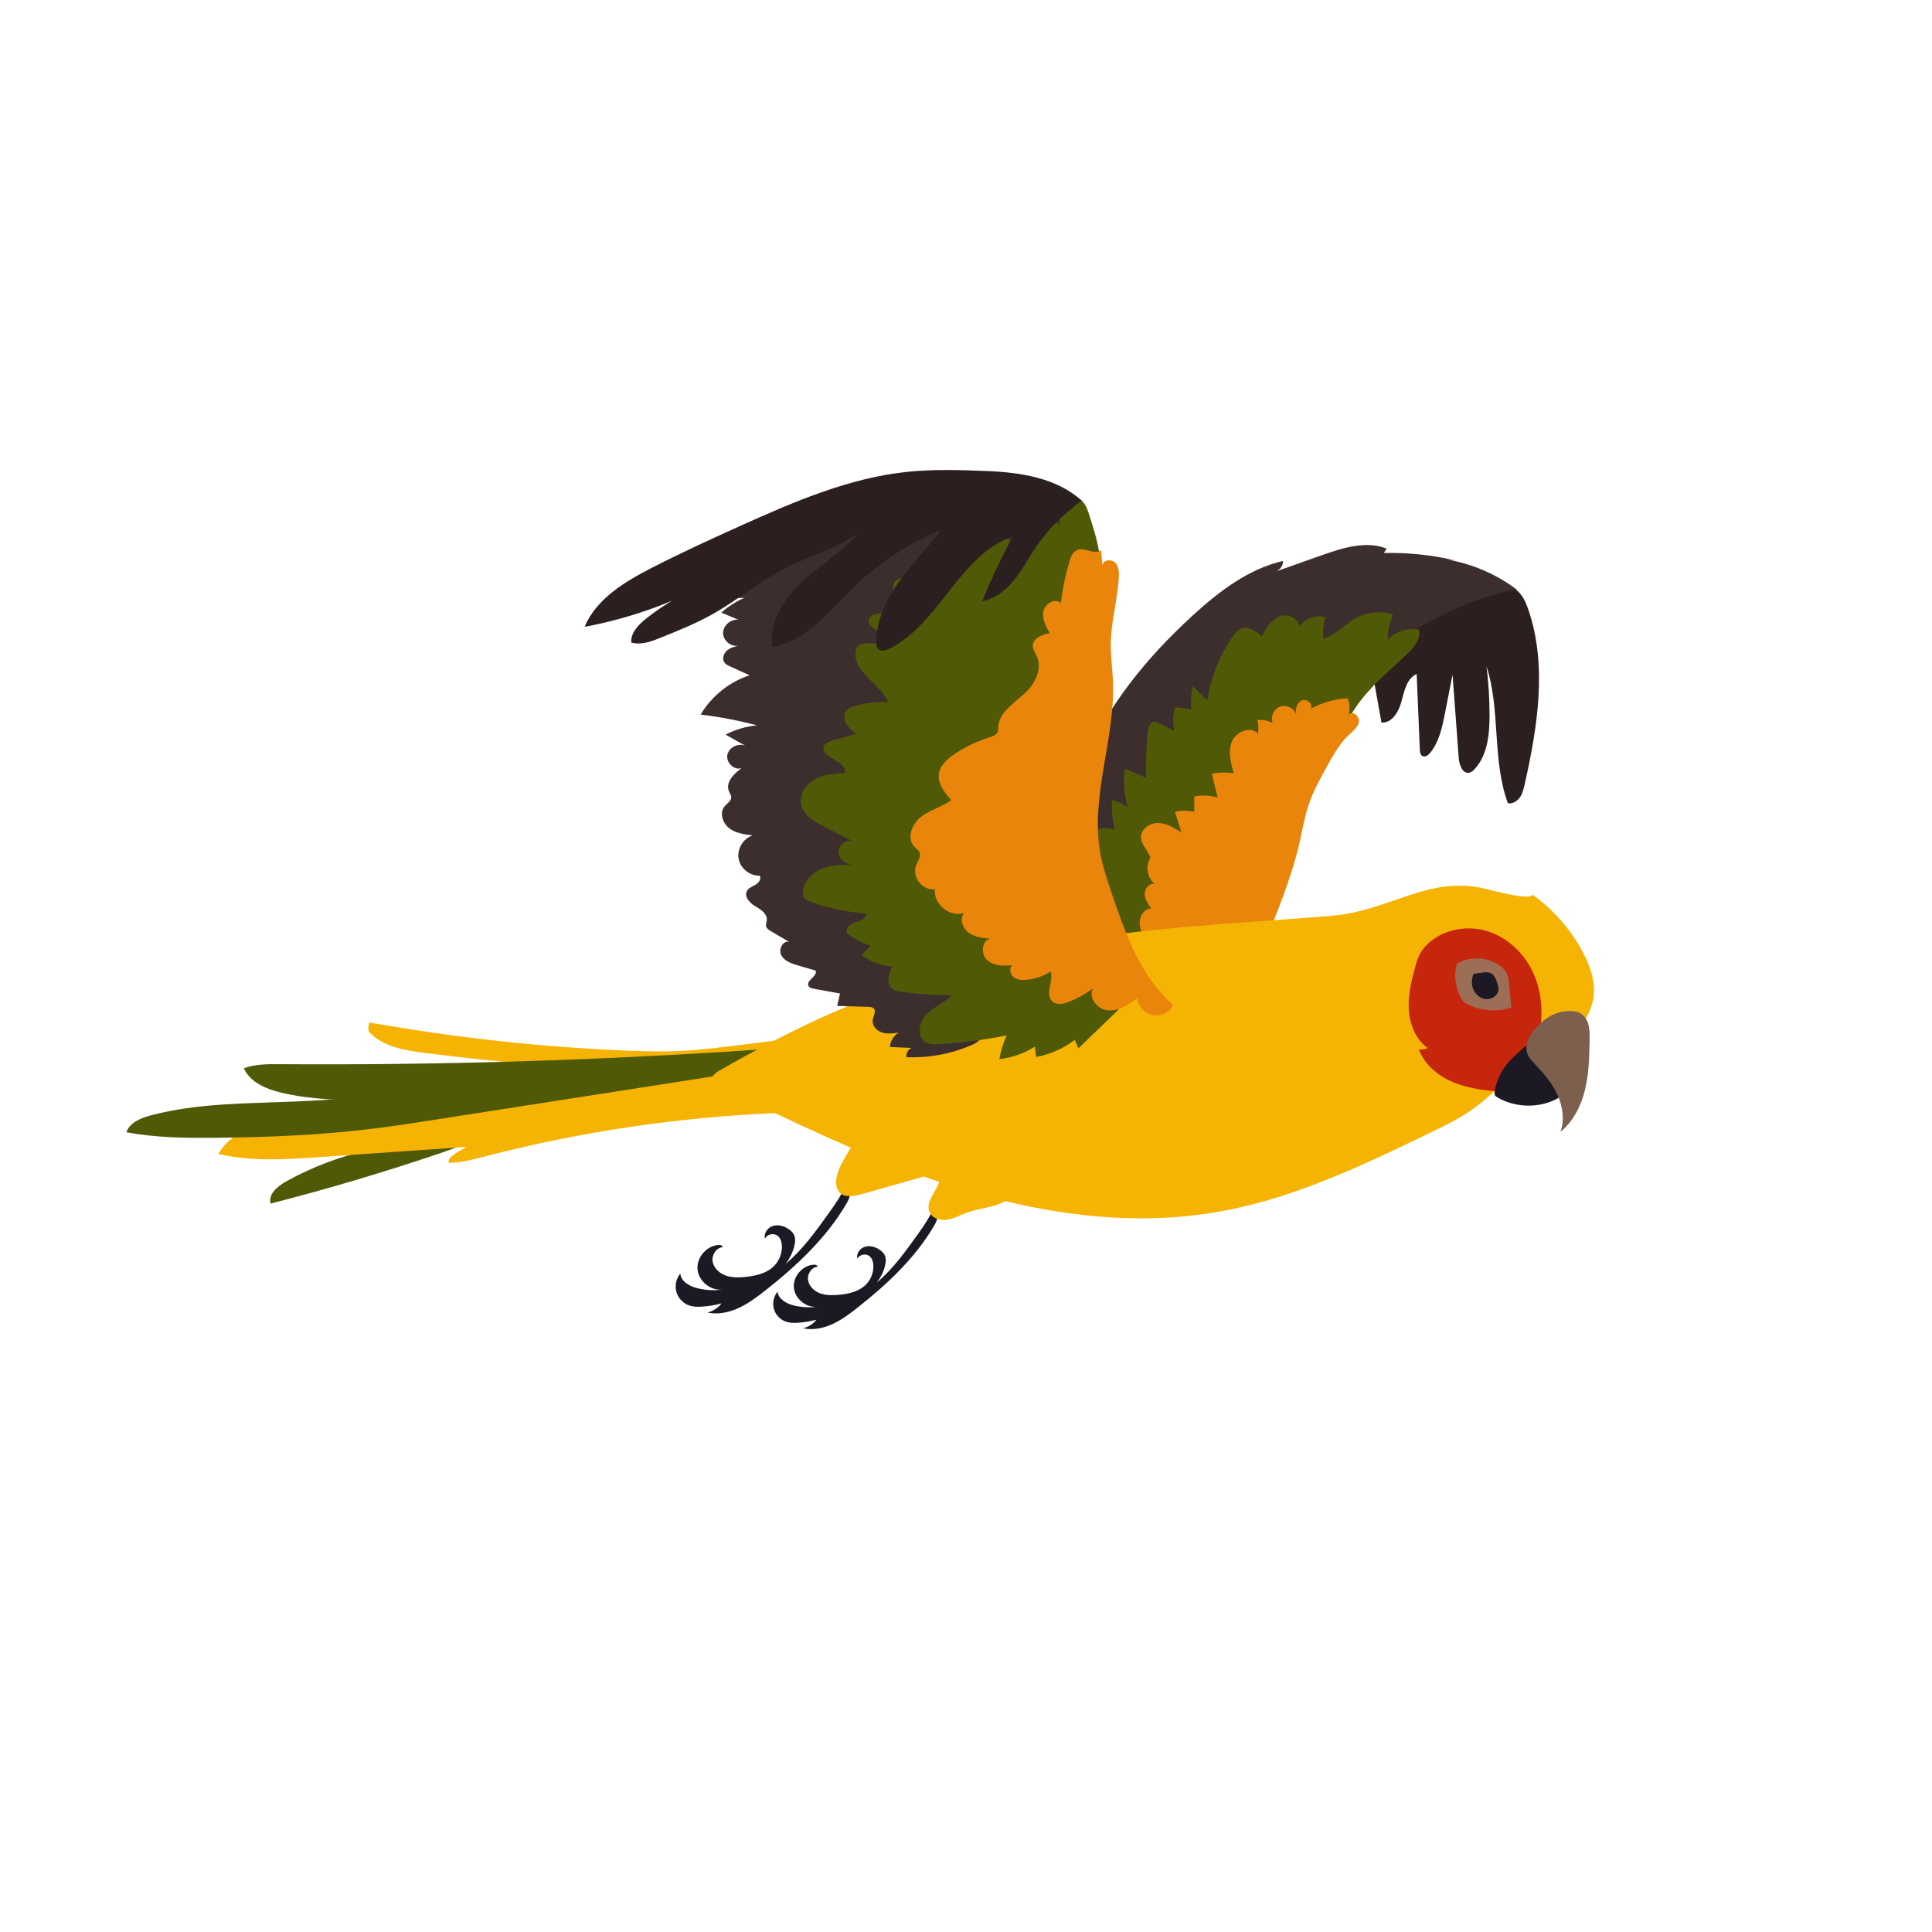 <?xml version="1.0" encoding="UTF-8"?>
<svg id="Layer_1" data-name="Layer 1" xmlns="http://www.w3.org/2000/svg" viewBox="0 0 500 500">
  <defs>
    <style>
      .cls-1 {
        fill: #2b1f1f;
      }

      .cls-2 {
        fill: #3d2e2e;
      }

      .cls-3 {
        fill: #1c1924;
      }

      .cls-4 {
        fill: #ea850c;
      }

      .cls-5 {
        fill: #c6260c;
      }

      .cls-6 {
        fill: #4f5906;
      }

      .cls-7 {
        fill: #7c5f4d;
      }

      .cls-8 {
        fill: #f5b404;
      }

      .cls-9 {
        fill: #9c6e56;
      }
    </style>
  </defs>
  <path class="cls-1" d="M366.62,174.43c-2.52,1.15-3.19,4.32-3.89,7s-2.45,5.77-5.21,5.57c-.88-4.89-1.76-9.79-2.63-14.68-1.56.27-2.63,1.67-3.54,2.96-1.84-3.19-1.44-7.52.95-10.32,1.12-1.31,2.58-2.26,4.02-3.19,4.23-2.73,8.58-5.45,13.46-6.7,1.39-.36,2.81-.59,4.21-.93,4.37-1.06,8.58-3.15,13.08-3.1,2,.02,4.07.52,5.59,1.82,1.48,1.27,2.27,3.14,2.9,4.98,4.91,14.43,2.36,30.25-.97,45.12-.27,1.19-.55,2.41-1.25,3.4s-1.91,1.74-3.1,1.51c-4.14-11.26-1.85-24.03-5.53-35.45.53,4.24.79,8.52.78,12.79,0,4.89-.53,10.2-3.84,13.81-.39.43-.85.84-1.41.95-1.73.34-2.58-2.01-2.72-3.77-.53-7.2-1.07-14.4-1.6-21.61-.65,3.31-1.3,6.63-1.95,9.94-.71,3.63-1.5,7.42-3.83,10.29-.5.61-1.32,1.22-2.01.84-.56-.3-.65-1.05-.68-1.69-.27-6.52-.55-13.04-.82-19.56Z"/>
  <path class="cls-2" d="M358.4,167.62c-3.49,2.1-6.97,4.2-10.46,6.3-9.68,5.83-19.45,11.74-27.54,19.63-10.17,9.93-17.72,23.01-30.22,29.77-1.45.78-3.1,1.49-4.71,1.11-2.36-.56-3.55-3.12-4.42-5.39-1.55-4.06-3.13-8.27-2.94-12.61.13-2.93,1.07-5.77,2.16-8.5,5.95-14.94,16.46-27.7,28.32-38.57,6.82-6.24,14.45-12.11,23.46-14.19.02,1.13-.71,2.24-1.75,2.69,3.89-1.38,7.78-2.76,11.67-4.13,5.46-1.93,11.5-3.87,16.89-1.76-.24.38-.48.76-.71,1.14,6.24-.14,12.5.52,18.57,1.95-.81-.1-1.61-.19-2.42-.29,6.6,1.09,12.92,3.8,18.25,7.82-12.37,1.96-23.44,8.56-34.16,15.02Z"/>
  <path class="cls-6" d="M312.46,181.26c-1.25-1.22-2.5-2.44-3.76-3.67-.47,1.98-.6,4.03-.39,6.05-1.37-.39-2.8-.57-4.23-.55-.56,1.99-.6,4.13-.09,6.13-1.33-.68-2.67-1.35-4-2.03-.42-.21-.87-.43-1.34-.38-1.09.12-1.48,1.48-1.6,2.57-.42,3.96-.56,7.94-.44,11.92-1.82-.8-3.65-1.6-5.47-2.39-.53,3.34-.26,6.8.77,10.02-1.21-.91-2.62-1.54-4.1-1.84-.19,2.55.06,5.13.71,7.6-1.93-.57-4.63-.79-5.34,1.09-.21.56-.16,1.19-.11,1.79.67,7.02,1.94,13.98,3.79,20.78.35,1.3.74,2.61,1.53,3.71.83,1.15,2.04,1.97,3.32,2.58,6.05,2.9,13.56,1.35,19.02-2.54s9.19-9.78,12.04-15.86c2.86-6.07,4.99-12.48,8.08-18.44,3.67-7.06,8.67-13.42,14.66-18.65,1.17-1.02,2.38-2,3.36-3.2.72-.88,1.3-1.86,1.94-2.81,3.61-5.4,8.8-9.5,13.48-14,1.74-1.67,3.56-3.89,2.95-6.23-2.93-.48-6.06.54-8.14,2.66.05-2.23.53-4.45,1.38-6.52-3.06-1.03-6.53-.73-9.37.79-3,1.62-5.31,4.52-8.59,5.45-.2-1.86-.04-3.75.47-5.55-2.49-.73-5.39.34-6.83,2.5.08-2.3-3.02-3.59-5.13-2.69s-3.37,3.06-4.47,5.09c-1.57-1.31-3.61-2.7-5.49-1.9-.91.39-1.55,1.22-2.11,2.04-3.35,4.91-5.6,10.58-6.52,16.46Z"/>
  <path class="cls-4" d="M297.71,221.99c-.51-1.89-2.37-3.32-2.42-5.28-.06-2.17,2.32-3.77,4.5-3.71s4.13,1.27,5.96,2.44c-.56-1.78-1.11-3.56-1.67-5.34,1.64-.38,3.37-.38,5.01.01,0-1.33-.01-2.66-.02-3.98,2-.41,4.1-.32,6.06.27-.51-2.07-1.02-4.14-1.53-6.21,1.88-.3,3.8-.34,5.69-.1-.77-2.69-1.53-5.63-.46-8.21s4.87-4.08,6.74-2c.18-1.18.12-2.39-.17-3.54,1.36-.13,2.76.13,3.97.76-.63-1.61.3-3.65,1.92-4.23s3.64.4,4.18,2.04c-.3-1.38.13-3.07,1.42-3.64s3.07.97,2.32,2.16c2.92-1.59,6.19-2.52,9.51-2.72.63,1.32.73,2.88.27,4.27.87-1.19,2.91.28,2.71,1.74-.2,1.46-1.51,2.45-2.59,3.45-2.31,2.14-3.89,4.93-5.42,7.68-1.91,3.41-3.83,6.85-5.06,10.56-1.03,3.1-1.56,6.34-2.28,9.53-1.75,7.7-4.65,15.08-7.53,22.43-.55,1.41-1.12,2.85-2.13,3.98-1.9,2.14-4.96,2.76-7.8,3.04-6.73.65-13.59.01-20.09-1.87-.6-.17-1.21-.37-1.68-.77-.54-.47-.83-1.16-1.1-1.83-.59-1.48-1.2-3.03-1.04-4.61s1.36-3.19,2.95-3.22c-.82-1.14-1.68-2.37-1.69-3.78,0-1.4,1.29-2.88,2.64-2.49-1.98-1.58-2.5-4.69-1.15-6.83Z"/>
  <g>
    <path class="cls-3" d="M192.72,330.5c-1.69.14-3.43.16-5.02-.44-1.58-.59-2.99-1.91-3.27-3.58s.9-3.57,2.58-3.71c.02-.42-.54-.59-.96-.57-3.11.13-5.78,3.17-5.53,6.26.25,3.1,3.39,5.65,6.48,5.28-2.18.3-4.42.18-6.56-.36-2-.5-4.19-1.73-4.38-3.78-1.09,1.31-1.48,3.18-.99,4.82.49,1.64,1.83,2.99,3.46,3.49.97.3,2.01.31,3.03.25,1.75-.1,3.5-.38,5.19-.85-.91,1.17-2.22,2.01-3.66,2.37,2.69.57,5.53,0,8.03-1.15s4.72-2.81,6.89-4.51c8.11-6.39,15.82-13.58,21.04-22.5.43-.74.86-1.53.89-2.38.03-.86-.45-1.79-1.29-1.99-.99,2.36-2.49,4.47-3.98,6.55-3.41,4.79-6.87,9.63-11.36,13.41,1.03-1.32,1.79-2.85,2.22-4.47.28-1.05.41-2.22-.1-3.18-.3-.57-.79-1.01-1.33-1.37-1.18-.8-2.69-1.24-4.06-.82-1.36.42-2.43,1.89-2.08,3.27.59-1.12,2.24-1.5,3.25-.75.8.59,1.11,1.66,1.14,2.66.07,1.87-.65,3.76-1.95,5.11-1.95,2.02-4.9,2.68-7.7,2.92Z"/>
    <path class="cls-3" d="M216.94,335.11c-1.59.13-3.23.15-4.73-.41s-2.82-1.8-3.08-3.37.85-3.36,2.43-3.49c.02-.4-.51-.55-.9-.54-2.93.13-5.45,2.98-5.21,5.9.24,2.92,3.19,5.33,6.1,4.97-2.06.28-4.17.17-6.18-.34-1.88-.47-3.95-1.63-4.13-3.56-1.03,1.23-1.39,3-.94,4.54s1.72,2.82,3.26,3.29c.92.28,1.9.29,2.85.23,1.65-.09,3.29-.36,4.89-.8-.86,1.1-2.09,1.9-3.45,2.23,2.53.54,5.21,0,7.57-1.08,2.36-1.07,4.45-2.64,6.49-4.25,7.64-6.02,14.9-12.8,19.82-21.19.41-.7.81-1.44.84-2.24.03-.81-.43-1.69-1.21-1.87-.94,2.22-2.35,4.21-3.75,6.17-3.21,4.51-6.47,9.07-10.7,12.64.97-1.24,1.69-2.68,2.09-4.21.26-.99.38-2.09-.09-3-.28-.53-.75-.95-1.25-1.29-1.11-.75-2.54-1.17-3.82-.78-1.29.4-2.29,1.78-1.96,3.08.55-1.06,2.11-1.41,3.07-.7.76.56,1.04,1.57,1.08,2.51.06,1.76-.62,3.54-1.84,4.81-1.84,1.91-4.62,2.53-7.26,2.75Z"/>
    <path class="cls-6" d="M123.44,294.07c-9.1-1.97-18.76-1.27-27.47,2-.45.17-.94.4-1.08.85-.14.46.47,1.01.8.66-7.56,1.65-14.87,4.41-21.63,8.17-2.21,1.23-4.68,3.29-4.04,5.74,14.87-3.81,29.59-8.19,44.12-13.12,3.25-1.1,6.54-2.26,9.31-4.29Z"/>
    <path class="cls-8" d="M116.17,300.97c3.35-.1,6.61-.99,9.85-1.82,24.45-6.31,49.57-10.03,74.81-11.08.88-.04,2.06-.41,1.94-1.27-.05-.39.55-3.05.25-3.3-2.79-2.27-6.72-2.25-10.29-2.65-1.63-.18-3.27.07-4.88.31-11.68,1.78-23.36,3.55-35.04,5.33-3.38.51-6.76,1.03-10.1,1.77-8.94,1.97-17.52,5.55-25.22,10.51-.78.51-1.67,1.34-1.31,2.2Z"/>
    <path class="cls-8" d="M182.11,283.2c2.88-1.05,6.02-2.6,6.9-5.54-12.85-1.38-25.82.59-38.73.03-4.19-.18-8.38-.63-12.57-.66-4.37-.03-8.73.38-13.07.9-18.99,2.27-37.74,6.5-55.87,12.59-4.77,1.6-9.91,3.69-12.25,8.14,8.63,2,17.62,1.4,26.45.78,11.47-.8,22.94-1.59,34.4-2.39,4.04-.28,8.1-.56,12.1-1.17,3.6-.55,7.15-1.35,10.7-2.16,6.7-1.52,13.4-3.05,20.1-4.57,7.36-1.68,14.74-3.36,21.83-5.95Z"/>
    <path class="cls-6" d="M186.73,278.21c1.82-.28,3.71-.6,5.21-1.67s2.44-3.15,1.64-4.81c-10.87,3-22.13,4.59-33.4,4.73-4.94.06-9.89-.15-14.82.18-6.09.41-12.09,1.66-18.1,2.76-16.88,3.08-33.97,4.98-51.12,5.68-12.4.51-24.97.4-36.98,3.54-2.63.69-5.56,1.84-6.46,4.41,7.5,1.41,15.18,1.49,22.82,1.43,13.84-.12,27.7-.7,41.43-2.41,5.29-.66,10.55-1.48,15.82-2.3,4.88-.76,9.75-1.52,14.63-2.28,12.66-1.97,25.32-3.95,37.99-5.92,7.12-1.11,14.24-2.22,21.36-3.33Z"/>
    <path class="cls-8" d="M191.8,270.41c-5.25.66-10.51,1.33-15.79,1.57-5.01.23-10.03.09-15.04-.13-21.9-.97-43.73-3.38-65.31-7.23-.37.73-.45,1.6-.23,2.38,3.66,3.95,9.46,4.87,14.81,5.54,28.84,3.6,58.39,6.21,86.76-.15,2.8-.63,5.77-1.45,7.67-3.61-4.28.54-8.57,1.08-12.85,1.63Z"/>
    <path class="cls-6" d="M91.14,284.82c9.82.43,19.68.76,29.47-.05,6.44-.54,12.82-1.57,19.2-2.6,17.85-2.89,35.7-5.78,53.55-8.67,1.15-.19,2.58-.68,2.63-1.84-41.1,2.78-82.31,4.03-123.51,3.75-3.16-.02-6.41-.04-9.38,1.06,1.61,3.57,5.66,5.31,9.46,6.25,6.06,1.51,12.34,1.82,18.58,2.09Z"/>
    <path class="cls-8" d="M409.79,246.73c-3.12-6-7.67-11.24-13.17-15.18-.69,1.57-10.33-1.08-11.99-1.49-14.74-3.66-24.54,5.51-39.66,6.91-11.49,1.07-49.35,3.17-60.61,5.69-43.51,9.74-59.34,12.31-98.1,34.34-1.34.76-2.88,2.19-2.15,3.55.38.7,1.22.98,1.98,1.19,3.35.91,6.77,1.55,10.22,1.92-.75.2-1.32.96-1.3,1.74,8.32,4.01,16.69,7.96,25.18,11.62-.35.6-.7,1.19-1.06,1.79-1.1,1.86-2.21,3.77-2.62,5.89-.3,1.57-.07,3.46,1.27,4.34.7.46,1.57.55,2.4.51,1.3-.06,2.57-.42,3.82-.78,5.02-1.43,10.04-2.86,15.07-4.28,1.33.47,2.66.93,3.99,1.38-.87,2.68-3.69,5.35-2.47,7.91.76,1.59,2.82,2.16,4.56,1.88,1.74-.28,3.31-1.18,4.97-1.79,3.28-1.2,7.09-1.33,10.03-3.03,17.87,4.33,36.48,5.96,54.56,2.88,8.55-1.45,16.9-3.94,25.01-7,10.16-3.82,19.96-8.53,29.75-13.24,4.27-2.05,8.57-4.12,12.38-6.95,3.02-2.24,5.68-4.92,8.68-7.18,4.3-3.24,9.23-5.58,13.5-8.85,4.28-3.27,8.02-7.83,8.45-13.2.3-3.68-1-7.32-2.71-10.6Z"/>
    <path class="cls-5" d="M366.24,250.28c-1.01,3.64-1.89,7.38-1.64,11.15.26,3.77,1.82,7.61,4.88,9.82-.71.32-1.52.44-2.29.34,1.19,3.23,3.8,5.81,6.82,7.48,3.02,1.67,6.43,2.5,9.84,3,2.27.33,4.6.53,6.86.12,4.55-.81,8.56-4.18,10.14-8.53-2.25-.63-4.04-2.66-4.38-4.96.69-.27,1.05-1.19.71-1.85.45-.01.89-.03,1.34-.04.9-5.22.37-10.75-1.95-15.51-2.31-4.77-6.49-8.69-11.54-10.28-5.05-1.59-10.93-.66-14.98,2.76-1.01.85-1.9,1.85-2.54,3.01-.59,1.09-.95,2.3-1.28,3.5Z"/>
    <path class="cls-3" d="M386.83,282.36c-.06.36-.1.74.06,1.06.15.29.44.48.73.64,4.36,2.48,9.9,2.76,14.48.72,1.58-.7,3.2-1.89,3.39-3.61.17-1.52-.84-2.9-1.79-4.1-1.84-2.32-3.75-4.7-6.38-6.06-.6-.31-1.28-.57-1.94-.41-.55.12-.99.51-1.41.88-1.62,1.43-3.25,2.88-4.52,4.63-1.34,1.84-2.24,3.99-2.62,6.24Z"/>
    <path class="cls-7" d="M397.56,265.96c1.19-1.3,2.55-2.48,4.14-3.25,1.57-.77,3.33-1.13,5.08-1.04.72.04,1.44.15,2.08.48,1.06.54,1.78,1.6,2.14,2.73.44,1.37.42,2.85.39,4.29-.08,4.3-.17,8.63-1.18,12.81s-3.03,8.24-6.37,10.95c1.11-3.09.61-6.59-.76-9.58-1.36-2.99-3.52-5.54-5.79-7.91-.77-.8-1.57-1.62-1.97-2.65-.91-2.35.53-4.96,2.23-6.82Z"/>
    <path class="cls-9" d="M377.6,249.11c3.15-1.59,7.14-1.4,10.12.49.88.56,1.69,1.27,2.17,2.2.49.94.59,2.03.69,3.09.18,1.95.36,3.89.55,5.84-4.07,1.39-8.75.84-12.38-1.45-1.85-2.63-2.55-6.04-1.89-9.19.05-.23.11-.47.26-.65.13-.15.31-.25.48-.34Z"/>
    <path class="cls-3" d="M387.79,256.17c-.14,1.56-1.9,2.62-3.44,2.38-1.36-.21-2.53-1.24-3.06-2.51s-.45-2.75.06-4.03c.77-.1,1.54-.2,2.31-.3.7-.09,1.43-.17,2.07.11.97.43,1.42,1.53,1.74,2.54.19.59.37,1.19.32,1.81Z"/>
  </g>
  <path class="cls-2" d="M230.03,134.11c-5.47,1.15-10.8,2.89-16.1,4.66-10.23,3.41-20.48,6.97-29.89,12.23,2.05,2.52,5.35,3.95,8.59,3.73-2.17.96-4.19,2.25-5.97,3.81,1.48.62,2.96,1.24,4.44,1.86-1.98-.26-4.01,1.51-3.96,3.51.05,2,2.22,3.67,4.16,3.16-1.13.26-2.32.54-3.19,1.31s-1.3,2.18-.6,3.11c.35.48.91.74,1.45.98,1.68.76,3.35,1.53,5.03,2.29-5.26,1.72-9.85,5.41-12.67,10.18,4.91.58,9.78,1.51,14.57,2.78-2.83.27-5.6,1.09-8.12,2.4,1.7.96,3.4,1.91,5.1,2.87-1.86-.75-4.29.46-4.64,2.43-.35,1.97,1.78,3.99,3.68,3.38-1.96,1.43-4.17,3.62-3.29,5.89.22.57.64,1.1.62,1.71-.04.95-1.06,1.5-1.68,2.23-1.41,1.64-.59,4.35,1.11,5.68,1.7,1.33,3.96,1.64,6.1,1.9-2.43.78-4.07,3.49-3.62,6.01s2.91,4.51,5.46,4.41c.5.81-.24,1.84-1.06,2.32-.82.49-1.82.82-2.26,1.67-.75,1.46.74,3.05,2.15,3.9,1.41.84,3.13,1.92,3.01,3.55-.04.58-.32,1.16-.17,1.71.16.55.7.9,1.19,1.19,1.59.93,3.18,1.86,4.77,2.8-1.65-.47-2.85,1.98-2.03,3.48s2.63,2.11,4.27,2.59c1.53.45,3.06.9,4.6,1.35.57,1.45-2.54,2.54-1.85,3.94.25.51.88.67,1.44.77,2.24.41,4.48.81,6.72,1.22-.24,1.07-.49,2.14-.73,3.21,2.71.08,5.41.16,8.12.24.46.01.97.05,1.3.36.77.72-.04,1.94-.21,2.98-.24,1.45.96,2.82,2.35,3.28,1.39.47,2.9.26,4.36.05-1.3.78-2.17,2.22-2.26,3.73,1.84.08,3.68.16,5.53.24-.86.42-1.4,1.44-1.25,2.39,5.71.23,11.47-.83,16.72-3.07,1.17-.5,2.43-1.19,2.8-2.4.24-.77.06-1.6-.13-2.38-1.39-5.54-3.77-10.83-4.62-16.48-.6-3.99-.43-8.05-.21-12.08,1.62-29.94,5.93-60.88,22.09-86.14,3.32-5.19,7.23-10.42,7.7-16.56-16.27-1.87-32.87-3.72-48.9-.36Z"/>
  <path class="cls-6" d="M284.84,148.19c.17-5.14-1.41-10.16-2.98-15.06-.54-1.69-1.28-3.59-2.94-4.2-1.68-.61-3.64.51-4.4,2.13-.76,1.62-.55,3.54.04,5.23-.92-1.31-2.63-2.25-4.13-1.7-1.51.55-2.03,3-.62,3.76-2.43-.13-4.87-.26-7.3-.39-.05.75.2,1.52.68,2.1-5.61-1.27-11.41-1.67-17.13-1.19-1.57.13-3.58.79-3.57,2.37,0,.77.54,1.42,1.04,2,1.54,1.78,3.08,3.55,4.63,5.33-4.62-.21-9.26.06-13.82.81-1.26.21-2.72.64-3.11,1.85-.97,3.05,5.86,3.9,5.38,7.06-2.87.14-5.73.29-8.6.43-1.41.07-3.27.59-3.23,2,.02.84.78,1.46,1.47,1.95,1.79,1.27,3.58,2.54,5.37,3.82-2.36,0-4.72,0-7.08,0-.87,0-1.83.03-2.46.62-.51.48-.69,1.23-.71,1.93-.12,5.2,6.34,7.91,8.5,12.64-2.67-.08-5.34.19-7.94.81-1.24.29-2.58.76-3.17,1.89-1.05,1.99.95,4.17,2.74,5.54-1.96.55-3.92,1.11-5.88,1.66-.95.27-2.03.64-2.39,1.56-1.18,2.98,6.22,3.78,5.39,6.88-2.6.19-5.29.39-7.6,1.61-2.31,1.22-4.15,3.73-3.74,6.31.46,2.94,3.42,4.7,6.07,6.05,2.47,1.26,4.94,2.52,7.41,3.78-1.7-.79-3.87.92-3.77,2.79s2.06,3.32,3.93,3.19c-2.69.01-5.45.04-7.96.99s-4.77,3.06-5.11,5.73c-.09.68-.03,1.41.38,1.96.38.5,1,.75,1.59.97,4.62,1.7,9.49,2.7,14.4,2.97.07,1.36-1.63,1.97-2.94,2.36-1.31.39-2.8,1.76-1.98,2.85,1.76,1.37,3.76,2.43,5.89,3.11-.55.98-1.38,1.8-2.37,2.33,2.26,1.84,5.12,2.93,8.03,3.06-.88,1.96-1.59,4.67.16,5.91.59.42,1.33.54,2.05.64,4.39.63,8.83.96,13.26.97-1.98,1.96-4.75,3-6.66,5.02-1.92,2.02-2.44,5.91.02,7.21.95.5,2.09.47,3.16.41,5.93-.34,11.84-1.1,17.67-2.28-.88,1.96-1.51,4.03-1.88,6.15,3.25-.38,6.42-1.49,9.19-3.23.11.89.21,1.78.32,2.67,3.62-.68,7.07-2.21,10.01-4.42.31.73.62,1.45.93,2.18,3.2-3.08,6.4-6.16,9.59-9.24.68-.65,1.39-1.37,1.55-2.3.17-.99-.34-1.96-.82-2.84-8.08-14.97-11.69-32.1-12.12-49.11-.43-17.01,2.21-33.97,6.03-50.56.69-2.99,1.42-6,1.53-9.07Z"/>
  <path class="cls-4" d="M258.07,189.64c-.37.64-1.15.9-1.85,1.12-3.18,1-6.22,2.44-9.01,4.27-1.96,1.28-3.94,3-4.23,5.32-.31,2.55,1.51,4.81,3.22,6.72-2.42,1.78-5.5,2.52-7.88,4.36s-3.77,5.68-1.61,7.78c.41.4.92.71,1.18,1.21.61,1.16-.39,2.46-.84,3.68-1.09,2.93,1.82,6.5,4.91,6.02-.47,3.84,3.88,7.39,7.55,6.15-1.22,1.54-.39,3.98,1.2,5.13s3.65,1.37,5.61,1.55c-2.26.4-2.57,3.93-.87,5.48,1.69,1.55,4.25,1.59,6.54,1.36-.9.78-.58,2.37.35,3.1.94.73,2.23.8,3.41.68,2.2-.22,4.34-.97,6.19-2.18.73,2.63-1.62,6.09.47,7.84,1.13.95,2.84.57,4.21.03,2.25-.88,4.38-2.06,6.32-3.49-1.48,2.35,1.11,5.54,3.88,5.72,2.77.18,5.27-1.52,7.52-3.14.21,2.11,1.92,3.97,4,4.37,2.08.4,4.35-.71,5.33-2.59-8.45-7.29-12.37-18.39-15.96-28.95-1.16-3.42-2.32-6.85-2.96-10.41-2.65-14.75,3.95-29.69,3.28-44.66-.14-3.11-.59-6.21-.57-9.33.04-5.76,1.71-11.4,2.09-17.15.09-1.4.05-2.97-.91-3.99-.96-1.02-3.13-.79-3.33.6-.12-1.3-.24-2.59-.37-3.89-1.58,1.41-4.15-.8-6.12-.03-1.19.46-1.71,1.82-2.07,3.04-1.03,3.5-1.77,7.09-2.22,10.71-1.47-1.37-4.08.13-4.48,2.1s.62,3.92,1.6,5.67c-1.94.38-4.34,1.28-4.36,3.25,0,.99.64,1.84,1.04,2.74,1.32,2.96-.13,6.52-2.38,8.85-2.86,2.96-7.25,5.24-7.59,9.34-.05.55-.02,1.14-.29,1.62Z"/>
  <path class="cls-1" d="M203.85,146.73c6.14-3.05,13.02-4.78,18.44-8.97-4.14,4.99-9.86,8.37-14.63,12.76s-8.79,10.56-7.75,16.96c8.95-1.65,15.01-9.68,21.57-15.99,6.36-6.12,13.9-11.01,22.08-14.32-3.46,4.57-7.52,8.67-10.85,13.33s-5.95,10.11-5.94,15.84c0,.48.03,1,.3,1.4.67.98,2.18.63,3.23.09,12.96-6.6,18.09-24.33,31.85-29.03-2.96,5.43-5.61,11.02-7.94,16.75,3.24-.57,6-2.73,8.1-5.26,2.1-2.53,3.66-5.46,5.46-8.21,3.33-5.07,7.33-8.87,12.16-12.53-6.51-5.89-15.84-7.3-24.61-7.65-6.92-.28-13.88-.5-20.76.24-14.83,1.59-28.79,7.59-42.39,13.7-7.82,3.52-15.62,7.1-23.26,11-7.09,3.63-14.52,8.04-17.62,15.38,12.44-2.29,24.48-6.75,35.41-13.12-6.92,2.9-13.67,6.36-19.54,11.04-1.96,1.57-3.98,3.65-3.79,6.15,2.51.72,5.15-.26,7.57-1.24,4.51-1.81,9.04-3.63,13.28-6,6.75-3.76,12.71-8.87,19.63-12.3Z"/>
</svg>